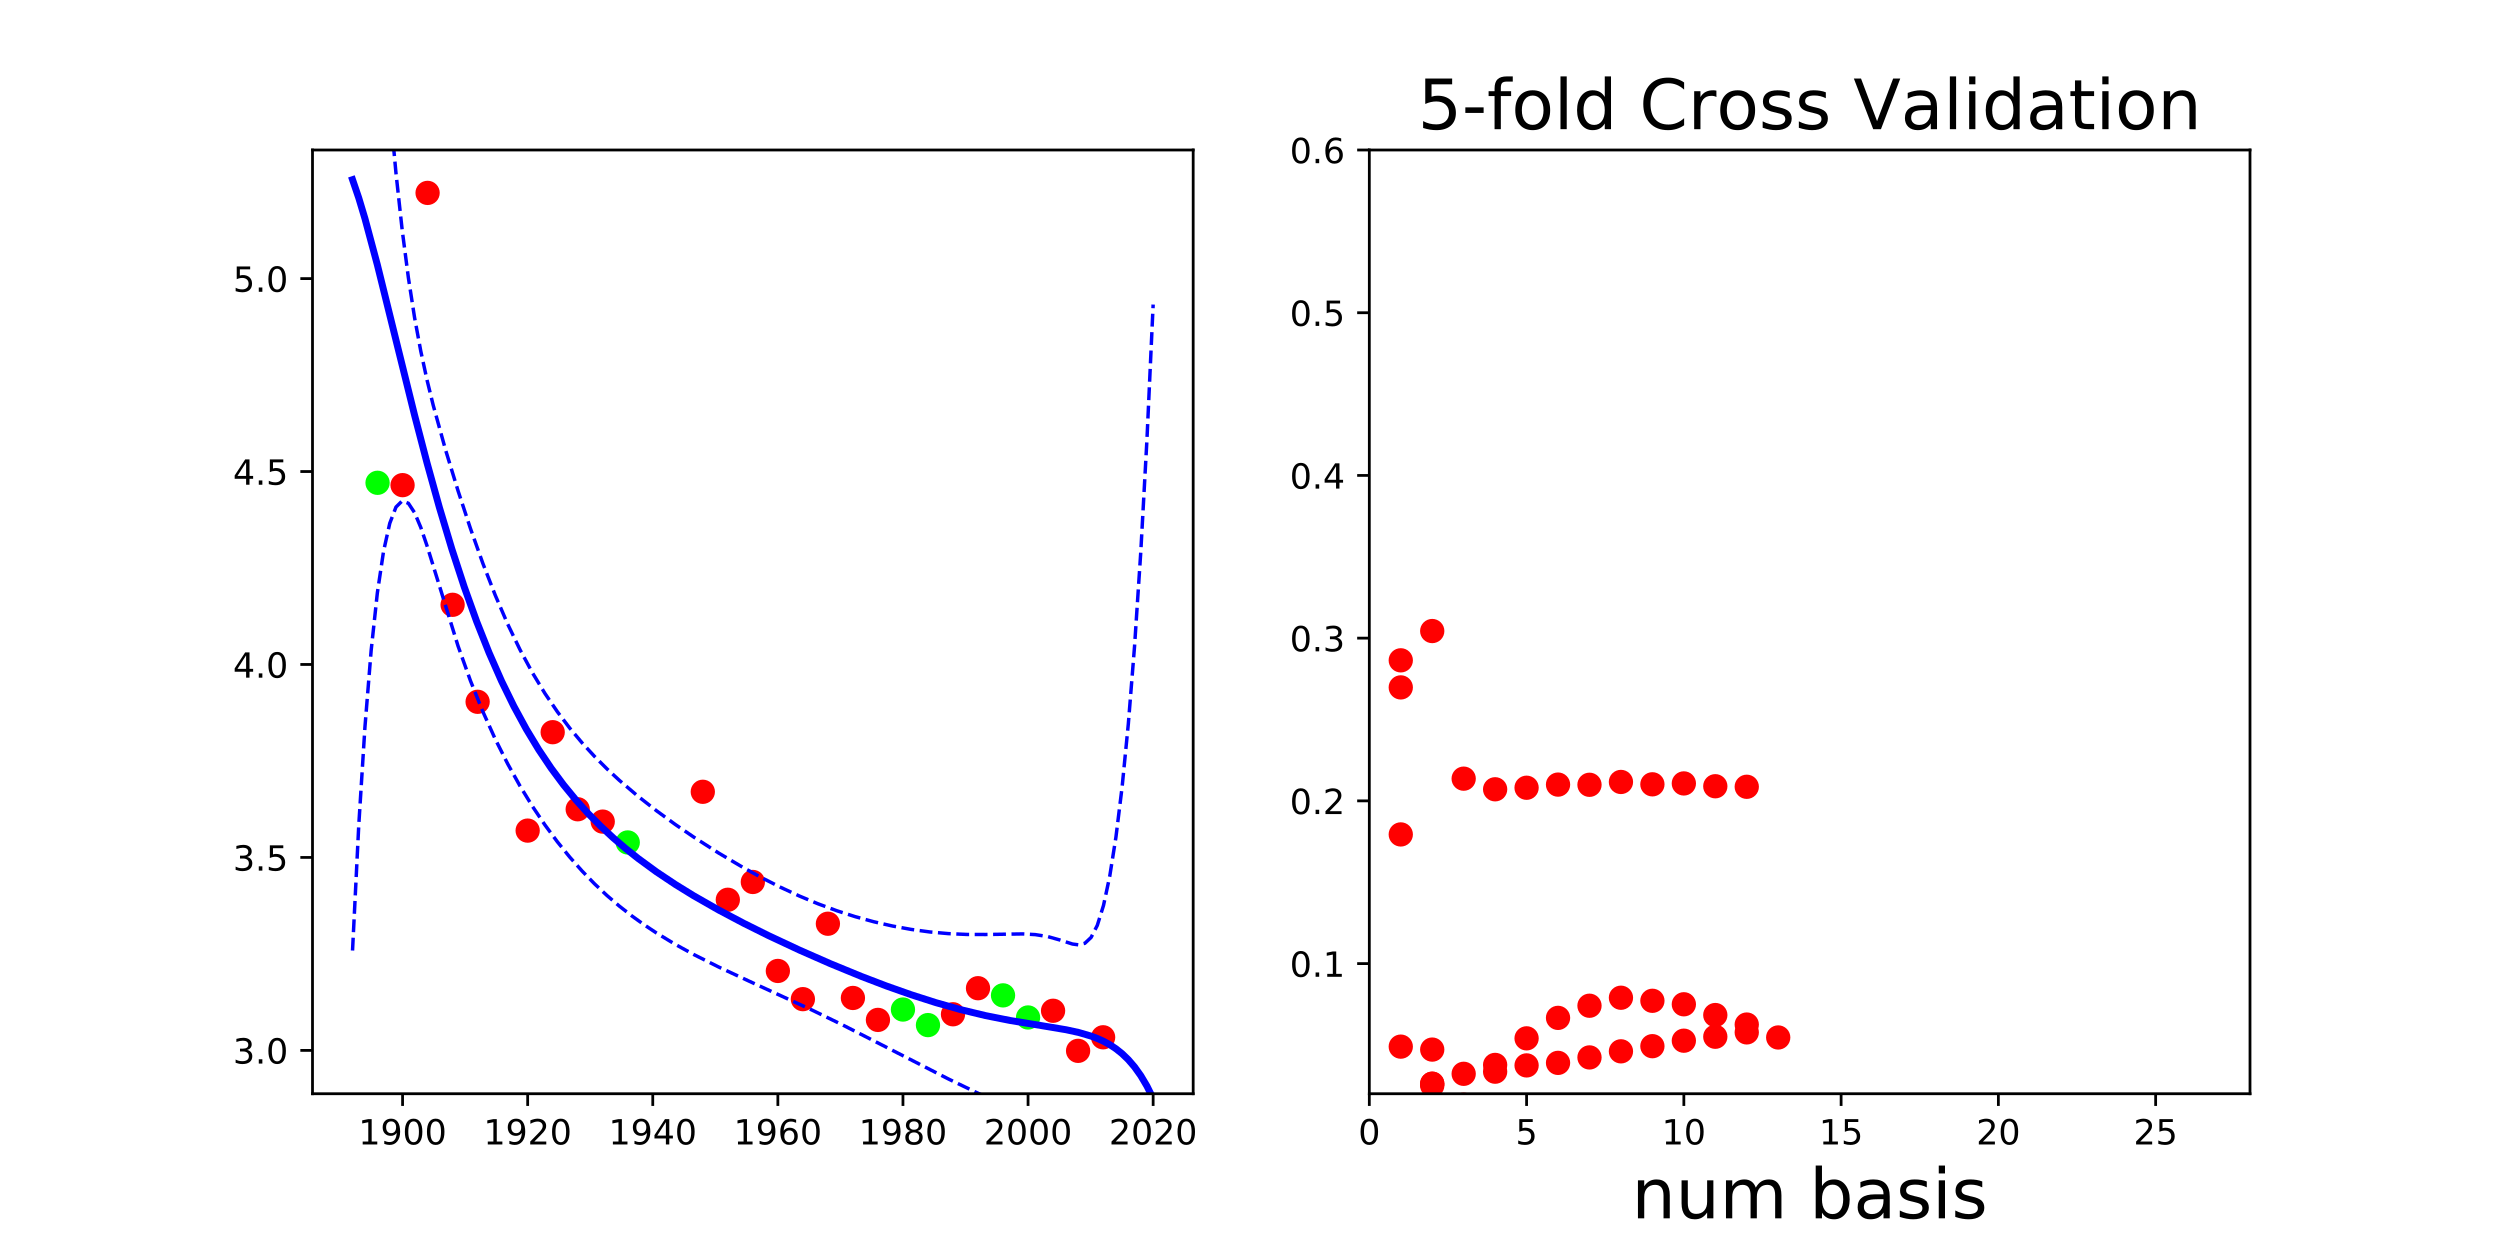 <?xml version="1.0" encoding="utf-8" standalone="no"?>
<!DOCTYPE svg PUBLIC "-//W3C//DTD SVG 1.1//EN"
  "http://www.w3.org/Graphics/SVG/1.1/DTD/svg11.dtd">
<!-- Created with matplotlib (http://matplotlib.org/) -->
<svg height="360pt" version="1.1" viewBox="0 0 720 360" width="720pt" xmlns="http://www.w3.org/2000/svg" xmlns:xlink="http://www.w3.org/1999/xlink">
 <defs>
  <style type="text/css">
*{stroke-linecap:butt;stroke-linejoin:round;}
  </style>
 </defs>
 <g id="figure_1">
  <g id="patch_1">
   <path d="M 0 360 
L 720 360 
L 720 0 
L 0 0 
z
" style="fill:none;"/>
  </g>
  <g id="axes_1">
   <g id="patch_2">
    <path d="M 90 315 
L 343.636 315 
L 343.636 43.2 
L 90 43.2 
z
" style="fill:none;"/>
   </g>
   <g id="matplotlib.axis_1">
    <g id="xtick_1">
     <g id="line2d_1">
      <defs>
       <path d="M 0 0 
L 0 3.5 
" id="m7da2706388" style="stroke:#000000;stroke-width:0.8;"/>
      </defs>
      <g>
       <use style="stroke:#000000;stroke-width:0.8;" x="115.94" xlink:href="#m7da2706388" y="315"/>
      </g>
     </g>
     <g id="text_1">
      <!-- 1900 -->
      <defs>
       <path d="M 12.406 8.297 
L 28.516 8.297 
L 28.516 63.922 
L 10.984 60.406 
L 10.984 69.391 
L 28.422 72.906 
L 38.281 72.906 
L 38.281 8.297 
L 54.391 8.297 
L 54.391 0 
L 12.406 0 
z
" id="DejaVuSans-31"/>
       <path d="M 10.984 1.516 
L 10.984 10.5 
Q 14.703 8.734 18.5 7.812 
Q 22.312 6.891 25.984 6.891 
Q 35.75 6.891 40.891 13.453 
Q 46.047 20.016 46.781 33.406 
Q 43.953 29.203 39.594 26.953 
Q 35.25 24.703 29.984 24.703 
Q 19.047 24.703 12.672 31.312 
Q 6.297 37.938 6.297 49.422 
Q 6.297 60.641 12.938 67.422 
Q 19.578 74.219 30.609 74.219 
Q 43.266 74.219 49.922 64.516 
Q 56.594 54.828 56.594 36.375 
Q 56.594 19.141 48.406 8.859 
Q 40.234 -1.422 26.422 -1.422 
Q 22.703 -1.422 18.891 -0.688 
Q 15.094 0.047 10.984 1.516 
z
M 30.609 32.422 
Q 37.25 32.422 41.125 36.953 
Q 45.016 41.5 45.016 49.422 
Q 45.016 57.281 41.125 61.844 
Q 37.25 66.406 30.609 66.406 
Q 23.969 66.406 20.094 61.844 
Q 16.219 57.281 16.219 49.422 
Q 16.219 41.5 20.094 36.953 
Q 23.969 32.422 30.609 32.422 
z
" id="DejaVuSans-39"/>
       <path d="M 31.781 66.406 
Q 24.172 66.406 20.328 58.906 
Q 16.5 51.422 16.5 36.375 
Q 16.5 21.391 20.328 13.891 
Q 24.172 6.391 31.781 6.391 
Q 39.453 6.391 43.281 13.891 
Q 47.125 21.391 47.125 36.375 
Q 47.125 51.422 43.281 58.906 
Q 39.453 66.406 31.781 66.406 
z
M 31.781 74.219 
Q 44.047 74.219 50.516 64.516 
Q 56.984 54.828 56.984 36.375 
Q 56.984 17.969 50.516 8.266 
Q 44.047 -1.422 31.781 -1.422 
Q 19.531 -1.422 13.062 8.266 
Q 6.594 17.969 6.594 36.375 
Q 6.594 54.828 13.062 64.516 
Q 19.531 74.219 31.781 74.219 
z
" id="DejaVuSans-30"/>
      </defs>
      <g transform="translate(103.215 329.598)scale(0.1 -0.1)">
       <use xlink:href="#DejaVuSans-31"/>
       <use x="63.623" xlink:href="#DejaVuSans-39"/>
       <use x="127.246" xlink:href="#DejaVuSans-30"/>
       <use x="190.869" xlink:href="#DejaVuSans-30"/>
      </g>
     </g>
    </g>
    <g id="xtick_2">
     <g id="line2d_2">
      <g>
       <use style="stroke:#000000;stroke-width:0.8;" x="151.968" xlink:href="#m7da2706388" y="315"/>
      </g>
     </g>
     <g id="text_2">
      <!-- 1920 -->
      <defs>
       <path d="M 19.188 8.297 
L 53.609 8.297 
L 53.609 0 
L 7.328 0 
L 7.328 8.297 
Q 12.938 14.109 22.625 23.891 
Q 32.328 33.688 34.812 36.531 
Q 39.547 41.844 41.422 45.531 
Q 43.312 49.219 43.312 52.781 
Q 43.312 58.594 39.234 62.25 
Q 35.156 65.922 28.609 65.922 
Q 23.969 65.922 18.812 64.312 
Q 13.672 62.703 7.812 59.422 
L 7.812 69.391 
Q 13.766 71.781 18.938 73 
Q 24.125 74.219 28.422 74.219 
Q 39.75 74.219 46.484 68.547 
Q 53.219 62.891 53.219 53.422 
Q 53.219 48.922 51.531 44.891 
Q 49.859 40.875 45.406 35.406 
Q 44.188 33.984 37.641 27.219 
Q 31.109 20.453 19.188 8.297 
z
" id="DejaVuSans-32"/>
      </defs>
      <g transform="translate(139.243 329.598)scale(0.1 -0.1)">
       <use xlink:href="#DejaVuSans-31"/>
       <use x="63.623" xlink:href="#DejaVuSans-39"/>
       <use x="127.246" xlink:href="#DejaVuSans-32"/>
       <use x="190.869" xlink:href="#DejaVuSans-30"/>
      </g>
     </g>
    </g>
    <g id="xtick_3">
     <g id="line2d_3">
      <g>
       <use style="stroke:#000000;stroke-width:0.8;" x="187.996" xlink:href="#m7da2706388" y="315"/>
      </g>
     </g>
     <g id="text_3">
      <!-- 1940 -->
      <defs>
       <path d="M 37.797 64.312 
L 12.891 25.391 
L 37.797 25.391 
z
M 35.203 72.906 
L 47.609 72.906 
L 47.609 25.391 
L 58.016 25.391 
L 58.016 17.188 
L 47.609 17.188 
L 47.609 0 
L 37.797 0 
L 37.797 17.188 
L 4.891 17.188 
L 4.891 26.703 
z
" id="DejaVuSans-34"/>
      </defs>
      <g transform="translate(175.271 329.598)scale(0.1 -0.1)">
       <use xlink:href="#DejaVuSans-31"/>
       <use x="63.623" xlink:href="#DejaVuSans-39"/>
       <use x="127.246" xlink:href="#DejaVuSans-34"/>
       <use x="190.869" xlink:href="#DejaVuSans-30"/>
      </g>
     </g>
    </g>
    <g id="xtick_4">
     <g id="line2d_4">
      <g>
       <use style="stroke:#000000;stroke-width:0.8;" x="224.024" xlink:href="#m7da2706388" y="315"/>
      </g>
     </g>
     <g id="text_4">
      <!-- 1960 -->
      <defs>
       <path d="M 33.016 40.375 
Q 26.375 40.375 22.484 35.828 
Q 18.609 31.297 18.609 23.391 
Q 18.609 15.531 22.484 10.953 
Q 26.375 6.391 33.016 6.391 
Q 39.656 6.391 43.531 10.953 
Q 47.406 15.531 47.406 23.391 
Q 47.406 31.297 43.531 35.828 
Q 39.656 40.375 33.016 40.375 
z
M 52.594 71.297 
L 52.594 62.312 
Q 48.875 64.062 45.094 64.984 
Q 41.312 65.922 37.594 65.922 
Q 27.828 65.922 22.672 59.328 
Q 17.531 52.734 16.797 39.406 
Q 19.672 43.656 24.016 45.922 
Q 28.375 48.188 33.594 48.188 
Q 44.578 48.188 50.953 41.516 
Q 57.328 34.859 57.328 23.391 
Q 57.328 12.156 50.688 5.359 
Q 44.047 -1.422 33.016 -1.422 
Q 20.359 -1.422 13.672 8.266 
Q 6.984 17.969 6.984 36.375 
Q 6.984 53.656 15.188 63.938 
Q 23.391 74.219 37.203 74.219 
Q 40.922 74.219 44.703 73.484 
Q 48.484 72.75 52.594 71.297 
z
" id="DejaVuSans-36"/>
      </defs>
      <g transform="translate(211.299 329.598)scale(0.1 -0.1)">
       <use xlink:href="#DejaVuSans-31"/>
       <use x="63.623" xlink:href="#DejaVuSans-39"/>
       <use x="127.246" xlink:href="#DejaVuSans-36"/>
       <use x="190.869" xlink:href="#DejaVuSans-30"/>
      </g>
     </g>
    </g>
    <g id="xtick_5">
     <g id="line2d_5">
      <g>
       <use style="stroke:#000000;stroke-width:0.8;" x="260.052" xlink:href="#m7da2706388" y="315"/>
      </g>
     </g>
     <g id="text_5">
      <!-- 1980 -->
      <defs>
       <path d="M 31.781 34.625 
Q 24.75 34.625 20.719 30.859 
Q 16.703 27.094 16.703 20.516 
Q 16.703 13.922 20.719 10.156 
Q 24.75 6.391 31.781 6.391 
Q 38.812 6.391 42.859 10.172 
Q 46.922 13.969 46.922 20.516 
Q 46.922 27.094 42.891 30.859 
Q 38.875 34.625 31.781 34.625 
z
M 21.922 38.812 
Q 15.578 40.375 12.031 44.719 
Q 8.5 49.078 8.5 55.328 
Q 8.5 64.062 14.719 69.141 
Q 20.953 74.219 31.781 74.219 
Q 42.672 74.219 48.875 69.141 
Q 55.078 64.062 55.078 55.328 
Q 55.078 49.078 51.531 44.719 
Q 48 40.375 41.703 38.812 
Q 48.828 37.156 52.797 32.312 
Q 56.781 27.484 56.781 20.516 
Q 56.781 9.906 50.312 4.234 
Q 43.844 -1.422 31.781 -1.422 
Q 19.734 -1.422 13.25 4.234 
Q 6.781 9.906 6.781 20.516 
Q 6.781 27.484 10.781 32.312 
Q 14.797 37.156 21.922 38.812 
z
M 18.312 54.391 
Q 18.312 48.734 21.844 45.562 
Q 25.391 42.391 31.781 42.391 
Q 38.141 42.391 41.719 45.562 
Q 45.312 48.734 45.312 54.391 
Q 45.312 60.062 41.719 63.234 
Q 38.141 66.406 31.781 66.406 
Q 25.391 66.406 21.844 63.234 
Q 18.312 60.062 18.312 54.391 
z
" id="DejaVuSans-38"/>
      </defs>
      <g transform="translate(247.327 329.598)scale(0.1 -0.1)">
       <use xlink:href="#DejaVuSans-31"/>
       <use x="63.623" xlink:href="#DejaVuSans-39"/>
       <use x="127.246" xlink:href="#DejaVuSans-38"/>
       <use x="190.869" xlink:href="#DejaVuSans-30"/>
      </g>
     </g>
    </g>
    <g id="xtick_6">
     <g id="line2d_6">
      <g>
       <use style="stroke:#000000;stroke-width:0.8;" x="296.08" xlink:href="#m7da2706388" y="315"/>
      </g>
     </g>
     <g id="text_6">
      <!-- 2000 -->
      <g transform="translate(283.355 329.598)scale(0.1 -0.1)">
       <use xlink:href="#DejaVuSans-32"/>
       <use x="63.623" xlink:href="#DejaVuSans-30"/>
       <use x="127.246" xlink:href="#DejaVuSans-30"/>
       <use x="190.869" xlink:href="#DejaVuSans-30"/>
      </g>
     </g>
    </g>
    <g id="xtick_7">
     <g id="line2d_7">
      <g>
       <use style="stroke:#000000;stroke-width:0.8;" x="332.107" xlink:href="#m7da2706388" y="315"/>
      </g>
     </g>
     <g id="text_7">
      <!-- 2020 -->
      <g transform="translate(319.382 329.598)scale(0.1 -0.1)">
       <use xlink:href="#DejaVuSans-32"/>
       <use x="63.623" xlink:href="#DejaVuSans-30"/>
       <use x="127.246" xlink:href="#DejaVuSans-32"/>
       <use x="190.869" xlink:href="#DejaVuSans-30"/>
      </g>
     </g>
    </g>
   </g>
   <g id="matplotlib.axis_2">
    <g id="ytick_1">
     <g id="line2d_8">
      <defs>
       <path d="M 0 0 
L -3.5 0 
" id="md79d14504e" style="stroke:#000000;stroke-width:0.8;"/>
      </defs>
      <g>
       <use style="stroke:#000000;stroke-width:0.8;" x="90" xlink:href="#md79d14504e" y="302.509"/>
      </g>
     </g>
     <g id="text_8">
      <!-- 3.0 -->
      <defs>
       <path d="M 40.578 39.312 
Q 47.656 37.797 51.625 33 
Q 55.609 28.219 55.609 21.188 
Q 55.609 10.406 48.188 4.484 
Q 40.766 -1.422 27.094 -1.422 
Q 22.516 -1.422 17.656 -0.516 
Q 12.797 0.391 7.625 2.203 
L 7.625 11.719 
Q 11.719 9.328 16.594 8.109 
Q 21.484 6.891 26.812 6.891 
Q 36.078 6.891 40.938 10.547 
Q 45.797 14.203 45.797 21.188 
Q 45.797 27.641 41.281 31.266 
Q 36.766 34.906 28.719 34.906 
L 20.219 34.906 
L 20.219 43.016 
L 29.109 43.016 
Q 36.375 43.016 40.234 45.922 
Q 44.094 48.828 44.094 54.297 
Q 44.094 59.906 40.109 62.906 
Q 36.141 65.922 28.719 65.922 
Q 24.656 65.922 20.016 65.031 
Q 15.375 64.156 9.812 62.312 
L 9.812 71.094 
Q 15.438 72.656 20.344 73.438 
Q 25.25 74.219 29.594 74.219 
Q 40.828 74.219 47.359 69.109 
Q 53.906 64.016 53.906 55.328 
Q 53.906 49.266 50.438 45.094 
Q 46.969 40.922 40.578 39.312 
z
" id="DejaVuSans-33"/>
       <path d="M 10.688 12.406 
L 21 12.406 
L 21 0 
L 10.688 0 
z
" id="DejaVuSans-2e"/>
      </defs>
      <g transform="translate(67.097 306.309)scale(0.1 -0.1)">
       <use xlink:href="#DejaVuSans-33"/>
       <use x="63.623" xlink:href="#DejaVuSans-2e"/>
       <use x="95.41" xlink:href="#DejaVuSans-30"/>
      </g>
     </g>
    </g>
    <g id="ytick_2">
     <g id="line2d_9">
      <g>
       <use style="stroke:#000000;stroke-width:0.8;" x="90" xlink:href="#md79d14504e" y="246.941"/>
      </g>
     </g>
     <g id="text_9">
      <!-- 3.5 -->
      <defs>
       <path d="M 10.797 72.906 
L 49.516 72.906 
L 49.516 64.594 
L 19.828 64.594 
L 19.828 46.734 
Q 21.969 47.469 24.109 47.828 
Q 26.266 48.188 28.422 48.188 
Q 40.625 48.188 47.75 41.5 
Q 54.891 34.812 54.891 23.391 
Q 54.891 11.625 47.562 5.094 
Q 40.234 -1.422 26.906 -1.422 
Q 22.312 -1.422 17.547 -0.641 
Q 12.797 0.141 7.719 1.703 
L 7.719 11.625 
Q 12.109 9.234 16.797 8.062 
Q 21.484 6.891 26.703 6.891 
Q 35.156 6.891 40.078 11.328 
Q 45.016 15.766 45.016 23.391 
Q 45.016 31 40.078 35.438 
Q 35.156 39.891 26.703 39.891 
Q 22.75 39.891 18.812 39.016 
Q 14.891 38.141 10.797 36.281 
z
" id="DejaVuSans-35"/>
      </defs>
      <g transform="translate(67.097 250.74)scale(0.1 -0.1)">
       <use xlink:href="#DejaVuSans-33"/>
       <use x="63.623" xlink:href="#DejaVuSans-2e"/>
       <use x="95.41" xlink:href="#DejaVuSans-35"/>
      </g>
     </g>
    </g>
    <g id="ytick_3">
     <g id="line2d_10">
      <g>
       <use style="stroke:#000000;stroke-width:0.8;" x="90" xlink:href="#md79d14504e" y="191.373"/>
      </g>
     </g>
     <g id="text_10">
      <!-- 4.0 -->
      <g transform="translate(67.097 195.172)scale(0.1 -0.1)">
       <use xlink:href="#DejaVuSans-34"/>
       <use x="63.623" xlink:href="#DejaVuSans-2e"/>
       <use x="95.41" xlink:href="#DejaVuSans-30"/>
      </g>
     </g>
    </g>
    <g id="ytick_4">
     <g id="line2d_11">
      <g>
       <use style="stroke:#000000;stroke-width:0.8;" x="90" xlink:href="#md79d14504e" y="135.804"/>
      </g>
     </g>
     <g id="text_11">
      <!-- 4.5 -->
      <g transform="translate(67.097 139.604)scale(0.1 -0.1)">
       <use xlink:href="#DejaVuSans-34"/>
       <use x="63.623" xlink:href="#DejaVuSans-2e"/>
       <use x="95.41" xlink:href="#DejaVuSans-35"/>
      </g>
     </g>
    </g>
    <g id="ytick_5">
     <g id="line2d_12">
      <g>
       <use style="stroke:#000000;stroke-width:0.8;" x="90" xlink:href="#md79d14504e" y="80.236"/>
      </g>
     </g>
     <g id="text_12">
      <!-- 5.0 -->
      <g transform="translate(67.097 84.035)scale(0.1 -0.1)">
       <use xlink:href="#DejaVuSans-35"/>
       <use x="63.623" xlink:href="#DejaVuSans-2e"/>
       <use x="95.41" xlink:href="#DejaVuSans-30"/>
      </g>
     </g>
    </g>
   </g>
   <g id="line2d_13">
    <defs>
     <path d="M 0 3 
C 0.796 3 1.559 2.684 2.121 2.121 
C 2.684 1.559 3 0.796 3 0 
C 3 -0.796 2.684 -1.559 2.121 -2.121 
C 1.559 -2.684 0.796 -3 0 -3 
C -0.796 -3 -1.559 -2.684 -2.121 -2.121 
C -2.684 -1.559 -3 -0.796 -3 0 
C -3 0.796 -2.684 1.559 -2.121 2.121 
C -1.559 2.684 -0.796 3 0 3 
z
" id="m421742bea7" style="stroke:#ff0000;"/>
    </defs>
    <g clip-path="url(#ped882e1934)">
     <use style="fill:#ff0000;stroke:#ff0000;" x="216.818" xlink:href="#m421742bea7" y="254.006"/>
     <use style="fill:#ff0000;stroke:#ff0000;" x="173.585" xlink:href="#m421742bea7" y="236.623"/>
     <use style="fill:#ff0000;stroke:#ff0000;" x="159.174" xlink:href="#m421742bea7" y="210.872"/>
     <use style="fill:#ff0000;stroke:#ff0000;" x="209.613" xlink:href="#m421742bea7" y="259.134"/>
     <use style="fill:#ff0000;stroke:#ff0000;" x="281.668" xlink:href="#m421742bea7" y="284.603"/>
     <use style="fill:#ff0000;stroke:#ff0000;" x="303.285" xlink:href="#m421742bea7" y="291.1"/>
     <use style="fill:#ff0000;stroke:#ff0000;" x="274.463" xlink:href="#m421742bea7" y="292.11"/>
     <use style="fill:#ff0000;stroke:#ff0000;" x="151.968" xlink:href="#m421742bea7" y="239.216"/>
     <use style="fill:#ff0000;stroke:#ff0000;" x="317.696" xlink:href="#m421742bea7" y="298.739"/>
     <use style="fill:#ff0000;stroke:#ff0000;" x="123.146" xlink:href="#m421742bea7" y="55.555"/>
     <use style="fill:#ff0000;stroke:#ff0000;" x="252.846" xlink:href="#m421742bea7" y="293.734"/>
     <use style="fill:#ff0000;stroke:#ff0000;" x="245.64" xlink:href="#m421742bea7" y="287.413"/>
     <use style="fill:#ff0000;stroke:#ff0000;" x="130.351" xlink:href="#m421742bea7" y="174.182"/>
     <use style="fill:#ff0000;stroke:#ff0000;" x="166.379" xlink:href="#m421742bea7" y="233.067"/>
     <use style="fill:#ff0000;stroke:#ff0000;" x="310.491" xlink:href="#m421742bea7" y="302.645"/>
     <use style="fill:#ff0000;stroke:#ff0000;" x="238.435" xlink:href="#m421742bea7" y="266.035"/>
     <use style="fill:#ff0000;stroke:#ff0000;" x="115.94" xlink:href="#m421742bea7" y="139.724"/>
     <use style="fill:#ff0000;stroke:#ff0000;" x="224.024" xlink:href="#m421742bea7" y="279.634"/>
     <use style="fill:#ff0000;stroke:#ff0000;" x="137.557" xlink:href="#m421742bea7" y="202.118"/>
     <use style="fill:#ff0000;stroke:#ff0000;" x="202.407" xlink:href="#m421742bea7" y="228.036"/>
     <use style="fill:#ff0000;stroke:#ff0000;" x="231.229" xlink:href="#m421742bea7" y="287.755"/>
    </g>
   </g>
   <g id="line2d_14">
    <defs>
     <path d="M 0 3 
C 0.796 3 1.559 2.684 2.121 2.121 
C 2.684 1.559 3 0.796 3 0 
C 3 -0.796 2.684 -1.559 2.121 -2.121 
C 1.559 -2.684 0.796 -3 0 -3 
C -0.796 -3 -1.559 -2.684 -2.121 -2.121 
C -2.684 -1.559 -3 -0.796 -3 0 
C -3 0.796 -2.684 1.559 -2.121 2.121 
C -1.559 2.684 -0.796 3 0 3 
z
" id="m39fe1da07e" style="stroke:#00ff00;"/>
    </defs>
    <g clip-path="url(#ped882e1934)">
     <use style="fill:#00ff00;stroke:#00ff00;" x="288.874" xlink:href="#m39fe1da07e" y="286.667"/>
     <use style="fill:#00ff00;stroke:#00ff00;" x="296.08" xlink:href="#m39fe1da07e" y="293.032"/>
     <use style="fill:#00ff00;stroke:#00ff00;" x="267.257" xlink:href="#m39fe1da07e" y="295.227"/>
     <use style="fill:#00ff00;stroke:#00ff00;" x="108.735" xlink:href="#m39fe1da07e" y="139.046"/>
     <use style="fill:#00ff00;stroke:#00ff00;" x="180.79" xlink:href="#m39fe1da07e" y="242.628"/>
     <use style="fill:#00ff00;stroke:#00ff00;" x="260.052" xlink:href="#m39fe1da07e" y="290.749"/>
    </g>
   </g>
   <g id="line2d_15">
    <path clip-path="url(#ped882e1934)" d="M 101.529 51.743 
L 103.316 56.995 
L 105.104 62.945 
L 108.679 76.272 
L 114.041 97.946 
L 119.403 119.587 
L 122.978 133.301 
L 126.553 146.178 
L 130.128 158.104 
L 133.703 169.039 
L 137.278 178.989 
L 140.852 187.995 
L 144.427 196.117 
L 148.002 203.426 
L 151.577 209.998 
L 155.152 215.91 
L 158.727 221.235 
L 162.302 226.044 
L 165.876 230.4 
L 169.451 234.361 
L 173.026 237.979 
L 176.601 241.3 
L 180.176 244.366 
L 183.751 247.21 
L 189.113 251.13 
L 194.475 254.708 
L 199.838 258.014 
L 206.987 262.092 
L 214.137 265.877 
L 221.287 269.434 
L 230.224 273.619 
L 239.161 277.547 
L 248.098 281.218 
L 255.248 283.951 
L 262.398 286.477 
L 269.547 288.764 
L 276.697 290.78 
L 283.847 292.497 
L 290.997 293.916 
L 299.934 295.377 
L 307.083 296.575 
L 310.658 297.353 
L 314.233 298.399 
L 316.021 299.073 
L 317.808 299.881 
L 319.595 300.857 
L 321.383 302.036 
L 323.17 303.463 
L 324.958 305.188 
L 326.745 307.27 
L 328.533 309.778 
L 330.32 312.789 
L 332.107 316.397 
L 332.107 316.397 
" style="fill:none;stroke:#0000ff;stroke-linecap:square;stroke-width:2;"/>
   </g>
   <g id="line2d_16">
    <path clip-path="url(#ped882e1934)" d="M 109.852 -1 
L 110.466 8.005 
L 112.254 30.557 
L 114.041 49.856 
L 115.828 66.237 
L 117.616 80.008 
L 119.403 91.513 
L 121.191 101.164 
L 122.978 109.422 
L 124.766 116.718 
L 128.34 129.641 
L 131.915 141.346 
L 135.49 152.214 
L 139.065 162.264 
L 142.64 171.448 
L 146.215 179.744 
L 149.79 187.175 
L 153.364 193.801 
L 156.939 199.703 
L 160.514 204.972 
L 164.089 209.701 
L 167.664 213.973 
L 171.239 217.865 
L 174.814 221.44 
L 178.388 224.753 
L 183.751 229.327 
L 189.113 233.528 
L 194.475 237.438 
L 199.838 241.109 
L 206.987 245.684 
L 214.137 249.911 
L 219.499 252.848 
L 224.862 255.567 
L 230.224 258.053 
L 235.586 260.293 
L 240.948 262.276 
L 246.311 264.002 
L 251.673 265.473 
L 257.035 266.694 
L 262.398 267.669 
L 267.76 268.4 
L 273.122 268.883 
L 278.485 269.121 
L 283.847 269.137 
L 294.571 268.968 
L 298.146 269.167 
L 301.721 269.726 
L 305.296 270.732 
L 308.871 271.881 
L 310.658 272.117 
L 312.446 271.66 
L 314.233 269.981 
L 316.021 266.509 
L 317.808 260.768 
L 319.595 252.408 
L 321.383 241.134 
L 323.17 226.627 
L 324.958 208.481 
L 326.745 186.193 
L 328.533 159.147 
L 330.32 126.607 
L 332.107 87.711 
L 332.107 87.711 
" style="fill:none;stroke:#0000ff;stroke-dasharray:3.7,1.6;stroke-dashoffset:0;"/>
   </g>
   <g id="line2d_17">
    <path clip-path="url(#ped882e1934)" d="M 101.529 273.758 
L 103.316 237.816 
L 105.104 209.383 
L 106.891 187.342 
L 108.679 170.736 
L 110.466 158.751 
L 112.254 150.707 
L 114.041 146.036 
L 115.828 144.259 
L 117.616 144.947 
L 119.403 147.661 
L 121.191 151.913 
L 122.978 157.181 
L 131.915 186.047 
L 135.49 196.057 
L 139.065 204.95 
L 142.64 212.877 
L 146.215 219.992 
L 149.79 226.423 
L 153.364 232.262 
L 156.939 237.58 
L 160.514 242.428 
L 164.089 246.849 
L 167.664 250.88 
L 171.239 254.555 
L 174.814 257.909 
L 178.388 260.973 
L 181.963 263.778 
L 185.538 266.355 
L 189.113 268.731 
L 194.475 271.978 
L 199.838 274.92 
L 206.987 278.501 
L 215.924 282.659 
L 233.799 290.867 
L 242.736 295.214 
L 255.248 301.588 
L 273.122 310.733 
L 282.059 315.04 
L 287.422 317.422 
L 290.997 318.855 
L 294.571 320.089 
L 298.146 321.031 
L 301.721 321.587 
L 305.296 321.762 
L 307.083 321.809 
L 308.871 321.997 
L 310.658 322.589 
L 312.446 324.007 
L 314.233 326.817 
L 316.021 331.636 
L 317.808 338.994 
L 319.595 349.306 
L 321.129 361 
L 321.129 361 
" style="fill:none;stroke:#0000ff;stroke-dasharray:3.7,1.6;stroke-dashoffset:0;"/>
   </g>
   <g id="patch_3">
    <path d="M 90 315 
L 90 43.2 
" style="fill:none;stroke:#000000;stroke-linecap:square;stroke-linejoin:miter;stroke-width:0.8;"/>
   </g>
   <g id="patch_4">
    <path d="M 343.636 315 
L 343.636 43.2 
" style="fill:none;stroke:#000000;stroke-linecap:square;stroke-linejoin:miter;stroke-width:0.8;"/>
   </g>
   <g id="patch_5">
    <path d="M 90 315 
L 343.636 315 
" style="fill:none;stroke:#000000;stroke-linecap:square;stroke-linejoin:miter;stroke-width:0.8;"/>
   </g>
   <g id="patch_6">
    <path d="M 90 43.2 
L 343.636 43.2 
" style="fill:none;stroke:#000000;stroke-linecap:square;stroke-linejoin:miter;stroke-width:0.8;"/>
   </g>
  </g>
  <g id="axes_2">
   <g id="patch_7">
    <path d="M 394.364 315 
L 648 315 
L 648 43.2 
L 394.364 43.2 
z
" style="fill:none;"/>
   </g>
   <g id="matplotlib.axis_3">
    <g id="xtick_8">
     <g id="line2d_18">
      <g>
       <use style="stroke:#000000;stroke-width:0.8;" x="394.364" xlink:href="#m7da2706388" y="315"/>
      </g>
     </g>
     <g id="text_13">
      <!-- 0 -->
      <g transform="translate(391.182 329.598)scale(0.1 -0.1)">
       <use xlink:href="#DejaVuSans-30"/>
      </g>
     </g>
    </g>
    <g id="xtick_9">
     <g id="line2d_19">
      <g>
       <use style="stroke:#000000;stroke-width:0.8;" x="439.656" xlink:href="#m7da2706388" y="315"/>
      </g>
     </g>
     <g id="text_14">
      <!-- 5 -->
      <g transform="translate(436.475 329.598)scale(0.1 -0.1)">
       <use xlink:href="#DejaVuSans-35"/>
      </g>
     </g>
    </g>
    <g id="xtick_10">
     <g id="line2d_20">
      <g>
       <use style="stroke:#000000;stroke-width:0.8;" x="484.948" xlink:href="#m7da2706388" y="315"/>
      </g>
     </g>
     <g id="text_15">
      <!-- 10 -->
      <g transform="translate(478.586 329.598)scale(0.1 -0.1)">
       <use xlink:href="#DejaVuSans-31"/>
       <use x="63.623" xlink:href="#DejaVuSans-30"/>
      </g>
     </g>
    </g>
    <g id="xtick_11">
     <g id="line2d_21">
      <g>
       <use style="stroke:#000000;stroke-width:0.8;" x="530.24" xlink:href="#m7da2706388" y="315"/>
      </g>
     </g>
     <g id="text_16">
      <!-- 15 -->
      <g transform="translate(523.878 329.598)scale(0.1 -0.1)">
       <use xlink:href="#DejaVuSans-31"/>
       <use x="63.623" xlink:href="#DejaVuSans-35"/>
      </g>
     </g>
    </g>
    <g id="xtick_12">
     <g id="line2d_22">
      <g>
       <use style="stroke:#000000;stroke-width:0.8;" x="575.532" xlink:href="#m7da2706388" y="315"/>
      </g>
     </g>
     <g id="text_17">
      <!-- 20 -->
      <g transform="translate(569.17 329.598)scale(0.1 -0.1)">
       <use xlink:href="#DejaVuSans-32"/>
       <use x="63.623" xlink:href="#DejaVuSans-30"/>
      </g>
     </g>
    </g>
    <g id="xtick_13">
     <g id="line2d_23">
      <g>
       <use style="stroke:#000000;stroke-width:0.8;" x="620.825" xlink:href="#m7da2706388" y="315"/>
      </g>
     </g>
     <g id="text_18">
      <!-- 25 -->
      <g transform="translate(614.462 329.598)scale(0.1 -0.1)">
       <use xlink:href="#DejaVuSans-32"/>
       <use x="63.623" xlink:href="#DejaVuSans-35"/>
      </g>
     </g>
    </g>
    <g id="text_19">
     <!-- num basis -->
     <defs>
      <path d="M 54.891 33.016 
L 54.891 0 
L 45.906 0 
L 45.906 32.719 
Q 45.906 40.484 42.875 44.328 
Q 39.844 48.188 33.797 48.188 
Q 26.516 48.188 22.312 43.547 
Q 18.109 38.922 18.109 30.906 
L 18.109 0 
L 9.078 0 
L 9.078 54.688 
L 18.109 54.688 
L 18.109 46.188 
Q 21.344 51.125 25.703 53.562 
Q 30.078 56 35.797 56 
Q 45.219 56 50.047 50.172 
Q 54.891 44.344 54.891 33.016 
z
" id="DejaVuSans-6e"/>
      <path d="M 8.5 21.578 
L 8.5 54.688 
L 17.484 54.688 
L 17.484 21.922 
Q 17.484 14.156 20.5 10.266 
Q 23.531 6.391 29.594 6.391 
Q 36.859 6.391 41.078 11.031 
Q 45.312 15.672 45.312 23.688 
L 45.312 54.688 
L 54.297 54.688 
L 54.297 0 
L 45.312 0 
L 45.312 8.406 
Q 42.047 3.422 37.719 1 
Q 33.406 -1.422 27.688 -1.422 
Q 18.266 -1.422 13.375 4.438 
Q 8.5 10.297 8.5 21.578 
z
M 31.109 56 
z
" id="DejaVuSans-75"/>
      <path d="M 52 44.188 
Q 55.375 50.25 60.062 53.125 
Q 64.75 56 71.094 56 
Q 79.641 56 84.281 50.016 
Q 88.922 44.047 88.922 33.016 
L 88.922 0 
L 79.891 0 
L 79.891 32.719 
Q 79.891 40.578 77.094 44.375 
Q 74.312 48.188 68.609 48.188 
Q 61.625 48.188 57.562 43.547 
Q 53.516 38.922 53.516 30.906 
L 53.516 0 
L 44.484 0 
L 44.484 32.719 
Q 44.484 40.625 41.703 44.406 
Q 38.922 48.188 33.109 48.188 
Q 26.219 48.188 22.156 43.531 
Q 18.109 38.875 18.109 30.906 
L 18.109 0 
L 9.078 0 
L 9.078 54.688 
L 18.109 54.688 
L 18.109 46.188 
Q 21.188 51.219 25.484 53.609 
Q 29.781 56 35.688 56 
Q 41.656 56 45.828 52.969 
Q 50 49.953 52 44.188 
z
" id="DejaVuSans-6d"/>
      <path id="DejaVuSans-20"/>
      <path d="M 48.688 27.297 
Q 48.688 37.203 44.609 42.844 
Q 40.531 48.484 33.406 48.484 
Q 26.266 48.484 22.188 42.844 
Q 18.109 37.203 18.109 27.297 
Q 18.109 17.391 22.188 11.75 
Q 26.266 6.109 33.406 6.109 
Q 40.531 6.109 44.609 11.75 
Q 48.688 17.391 48.688 27.297 
z
M 18.109 46.391 
Q 20.953 51.266 25.266 53.625 
Q 29.594 56 35.594 56 
Q 45.562 56 51.781 48.094 
Q 58.016 40.188 58.016 27.297 
Q 58.016 14.406 51.781 6.484 
Q 45.562 -1.422 35.594 -1.422 
Q 29.594 -1.422 25.266 0.953 
Q 20.953 3.328 18.109 8.203 
L 18.109 0 
L 9.078 0 
L 9.078 75.984 
L 18.109 75.984 
z
" id="DejaVuSans-62"/>
      <path d="M 34.281 27.484 
Q 23.391 27.484 19.188 25 
Q 14.984 22.516 14.984 16.5 
Q 14.984 11.719 18.141 8.906 
Q 21.297 6.109 26.703 6.109 
Q 34.188 6.109 38.703 11.406 
Q 43.219 16.703 43.219 25.484 
L 43.219 27.484 
z
M 52.203 31.203 
L 52.203 0 
L 43.219 0 
L 43.219 8.297 
Q 40.141 3.328 35.547 0.953 
Q 30.953 -1.422 24.312 -1.422 
Q 15.922 -1.422 10.953 3.297 
Q 6 8.016 6 15.922 
Q 6 25.141 12.172 29.828 
Q 18.359 34.516 30.609 34.516 
L 43.219 34.516 
L 43.219 35.406 
Q 43.219 41.609 39.141 45 
Q 35.062 48.391 27.688 48.391 
Q 23 48.391 18.547 47.266 
Q 14.109 46.141 10.016 43.891 
L 10.016 52.203 
Q 14.938 54.109 19.578 55.047 
Q 24.219 56 28.609 56 
Q 40.484 56 46.344 49.844 
Q 52.203 43.703 52.203 31.203 
z
" id="DejaVuSans-61"/>
      <path d="M 44.281 53.078 
L 44.281 44.578 
Q 40.484 46.531 36.375 47.5 
Q 32.281 48.484 27.875 48.484 
Q 21.188 48.484 17.844 46.438 
Q 14.5 44.391 14.5 40.281 
Q 14.5 37.156 16.891 35.375 
Q 19.281 33.594 26.516 31.984 
L 29.594 31.297 
Q 39.156 29.25 43.188 25.516 
Q 47.219 21.781 47.219 15.094 
Q 47.219 7.469 41.188 3.016 
Q 35.156 -1.422 24.609 -1.422 
Q 20.219 -1.422 15.453 -0.562 
Q 10.688 0.297 5.422 2 
L 5.422 11.281 
Q 10.406 8.688 15.234 7.391 
Q 20.062 6.109 24.812 6.109 
Q 31.156 6.109 34.562 8.281 
Q 37.984 10.453 37.984 14.406 
Q 37.984 18.062 35.516 20.016 
Q 33.062 21.969 24.703 23.781 
L 21.578 24.516 
Q 13.234 26.266 9.516 29.906 
Q 5.812 33.547 5.812 39.891 
Q 5.812 47.609 11.281 51.797 
Q 16.75 56 26.812 56 
Q 31.781 56 36.172 55.266 
Q 40.578 54.547 44.281 53.078 
z
" id="DejaVuSans-73"/>
      <path d="M 9.422 54.688 
L 18.406 54.688 
L 18.406 0 
L 9.422 0 
z
M 9.422 75.984 
L 18.406 75.984 
L 18.406 64.594 
L 9.422 64.594 
z
" id="DejaVuSans-69"/>
     </defs>
     <g transform="translate(469.915 350.875)scale(0.2 -0.2)">
      <use xlink:href="#DejaVuSans-6e"/>
      <use x="63.379" xlink:href="#DejaVuSans-75"/>
      <use x="126.758" xlink:href="#DejaVuSans-6d"/>
      <use x="224.17" xlink:href="#DejaVuSans-20"/>
      <use x="255.957" xlink:href="#DejaVuSans-62"/>
      <use x="319.434" xlink:href="#DejaVuSans-61"/>
      <use x="380.713" xlink:href="#DejaVuSans-73"/>
      <use x="432.812" xlink:href="#DejaVuSans-69"/>
      <use x="460.596" xlink:href="#DejaVuSans-73"/>
     </g>
    </g>
   </g>
   <g id="matplotlib.axis_4">
    <g id="ytick_6">
     <g id="line2d_24">
      <g>
       <use style="stroke:#000000;stroke-width:0.8;" x="394.364" xlink:href="#md79d14504e" y="277.51"/>
      </g>
     </g>
     <g id="text_20">
      <!-- 0.1 -->
      <g transform="translate(371.461 281.31)scale(0.1 -0.1)">
       <use xlink:href="#DejaVuSans-30"/>
       <use x="63.623" xlink:href="#DejaVuSans-2e"/>
       <use x="95.41" xlink:href="#DejaVuSans-31"/>
      </g>
     </g>
    </g>
    <g id="ytick_7">
     <g id="line2d_25">
      <g>
       <use style="stroke:#000000;stroke-width:0.8;" x="394.364" xlink:href="#md79d14504e" y="230.648"/>
      </g>
     </g>
     <g id="text_21">
      <!-- 0.2 -->
      <g transform="translate(371.461 234.447)scale(0.1 -0.1)">
       <use xlink:href="#DejaVuSans-30"/>
       <use x="63.623" xlink:href="#DejaVuSans-2e"/>
       <use x="95.41" xlink:href="#DejaVuSans-32"/>
      </g>
     </g>
    </g>
    <g id="ytick_8">
     <g id="line2d_26">
      <g>
       <use style="stroke:#000000;stroke-width:0.8;" x="394.364" xlink:href="#md79d14504e" y="183.786"/>
      </g>
     </g>
     <g id="text_22">
      <!-- 0.3 -->
      <g transform="translate(371.461 187.585)scale(0.1 -0.1)">
       <use xlink:href="#DejaVuSans-30"/>
       <use x="63.623" xlink:href="#DejaVuSans-2e"/>
       <use x="95.41" xlink:href="#DejaVuSans-33"/>
      </g>
     </g>
    </g>
    <g id="ytick_9">
     <g id="line2d_27">
      <g>
       <use style="stroke:#000000;stroke-width:0.8;" x="394.364" xlink:href="#md79d14504e" y="136.924"/>
      </g>
     </g>
     <g id="text_23">
      <!-- 0.4 -->
      <g transform="translate(371.461 140.723)scale(0.1 -0.1)">
       <use xlink:href="#DejaVuSans-30"/>
       <use x="63.623" xlink:href="#DejaVuSans-2e"/>
       <use x="95.41" xlink:href="#DejaVuSans-34"/>
      </g>
     </g>
    </g>
    <g id="ytick_10">
     <g id="line2d_28">
      <g>
       <use style="stroke:#000000;stroke-width:0.8;" x="394.364" xlink:href="#md79d14504e" y="90.062"/>
      </g>
     </g>
     <g id="text_24">
      <!-- 0.5 -->
      <g transform="translate(371.461 93.861)scale(0.1 -0.1)">
       <use xlink:href="#DejaVuSans-30"/>
       <use x="63.623" xlink:href="#DejaVuSans-2e"/>
       <use x="95.41" xlink:href="#DejaVuSans-35"/>
      </g>
     </g>
    </g>
    <g id="ytick_11">
     <g id="line2d_29">
      <g>
       <use style="stroke:#000000;stroke-width:0.8;" x="394.364" xlink:href="#md79d14504e" y="43.2"/>
      </g>
     </g>
     <g id="text_25">
      <!-- 0.6 -->
      <g transform="translate(371.461 46.999)scale(0.1 -0.1)">
       <use xlink:href="#DejaVuSans-30"/>
       <use x="63.623" xlink:href="#DejaVuSans-2e"/>
       <use x="95.41" xlink:href="#DejaVuSans-36"/>
      </g>
     </g>
    </g>
   </g>
   <g id="line2d_30">
    <g clip-path="url(#pbfe8a607f5)">
     <use style="fill:#ff0000;stroke:#ff0000;" x="403.422" xlink:href="#m421742bea7" y="301.431"/>
    </g>
   </g>
   <g id="line2d_31">
    <g clip-path="url(#pbfe8a607f5)">
     <use style="fill:#ff0000;stroke:#ff0000;" x="403.422" xlink:href="#m421742bea7" y="197.972"/>
    </g>
   </g>
   <g id="line2d_32">
    <g clip-path="url(#pbfe8a607f5)"/>
   </g>
   <g id="line2d_33">
    <g clip-path="url(#pbfe8a607f5)">
     <use style="fill:#ff0000;stroke:#ff0000;" x="403.422" xlink:href="#m421742bea7" y="240.317"/>
    </g>
   </g>
   <g id="line2d_34">
    <g clip-path="url(#pbfe8a607f5)">
     <use style="fill:#ff0000;stroke:#ff0000;" x="403.422" xlink:href="#m421742bea7" y="190.174"/>
    </g>
   </g>
   <g id="line2d_35">
    <g clip-path="url(#pbfe8a607f5)">
     <use style="fill:#ff0000;stroke:#ff0000;" x="412.481" xlink:href="#m421742bea7" y="312.115"/>
    </g>
   </g>
   <g id="line2d_36">
    <g clip-path="url(#pbfe8a607f5)">
     <use style="fill:#ff0000;stroke:#ff0000;" x="412.481" xlink:href="#m421742bea7" y="312.635"/>
    </g>
   </g>
   <g id="line2d_37">
    <g clip-path="url(#pbfe8a607f5)">
     <use style="fill:#ff0000;stroke:#ff0000;" x="412.481" xlink:href="#m421742bea7" y="181.74"/>
    </g>
   </g>
   <g id="line2d_38">
    <g clip-path="url(#pbfe8a607f5)">
     <use style="fill:#ff0000;stroke:#ff0000;" x="412.481" xlink:href="#m421742bea7" y="312.115"/>
    </g>
   </g>
   <g id="line2d_39">
    <g clip-path="url(#pbfe8a607f5)">
     <use style="fill:#ff0000;stroke:#ff0000;" x="412.481" xlink:href="#m421742bea7" y="302.283"/>
    </g>
   </g>
   <g id="line2d_40">
    <g clip-path="url(#pbfe8a607f5)">
     <use style="fill:#ff0000;stroke:#ff0000;" x="421.539" xlink:href="#m421742bea7" y="320.001"/>
    </g>
   </g>
   <g id="line2d_41">
    <g clip-path="url(#pbfe8a607f5)">
     <use style="fill:#ff0000;stroke:#ff0000;" x="421.539" xlink:href="#m421742bea7" y="320.329"/>
    </g>
   </g>
   <g id="line2d_42">
    <g clip-path="url(#pbfe8a607f5)">
     <use style="fill:#ff0000;stroke:#ff0000;" x="421.539" xlink:href="#m421742bea7" y="224.255"/>
    </g>
   </g>
   <g id="line2d_43">
    <g clip-path="url(#pbfe8a607f5)">
     <use style="fill:#ff0000;stroke:#ff0000;" x="421.539" xlink:href="#m421742bea7" y="318.161"/>
    </g>
   </g>
   <g id="line2d_44">
    <g clip-path="url(#pbfe8a607f5)">
     <use style="fill:#ff0000;stroke:#ff0000;" x="421.539" xlink:href="#m421742bea7" y="309.258"/>
    </g>
   </g>
   <g id="line2d_45">
    <g clip-path="url(#pbfe8a607f5)">
     <use style="fill:#ff0000;stroke:#ff0000;" x="430.597" xlink:href="#m421742bea7" y="320.259"/>
    </g>
   </g>
   <g id="line2d_46">
    <g clip-path="url(#pbfe8a607f5)">
     <use style="fill:#ff0000;stroke:#ff0000;" x="430.597" xlink:href="#m421742bea7" y="308.644"/>
    </g>
   </g>
   <g id="line2d_47">
    <g clip-path="url(#pbfe8a607f5)">
     <use style="fill:#ff0000;stroke:#ff0000;" x="430.597" xlink:href="#m421742bea7" y="227.316"/>
    </g>
   </g>
   <g id="line2d_48">
    <g clip-path="url(#pbfe8a607f5)">
     <use style="fill:#ff0000;stroke:#ff0000;" x="430.597" xlink:href="#m421742bea7" y="320.498"/>
    </g>
   </g>
   <g id="line2d_49">
    <g clip-path="url(#pbfe8a607f5)">
     <use style="fill:#ff0000;stroke:#ff0000;" x="430.597" xlink:href="#m421742bea7" y="306.698"/>
    </g>
   </g>
   <g id="line2d_50">
    <g clip-path="url(#pbfe8a607f5)">
     <use style="fill:#ff0000;stroke:#ff0000;" x="439.656" xlink:href="#m421742bea7" y="320.496"/>
    </g>
   </g>
   <g id="line2d_51">
    <g clip-path="url(#pbfe8a607f5)">
     <use style="fill:#ff0000;stroke:#ff0000;" x="439.656" xlink:href="#m421742bea7" y="299.046"/>
    </g>
   </g>
   <g id="line2d_52">
    <g clip-path="url(#pbfe8a607f5)">
     <use style="fill:#ff0000;stroke:#ff0000;" x="439.656" xlink:href="#m421742bea7" y="226.871"/>
    </g>
   </g>
   <g id="line2d_53">
    <g clip-path="url(#pbfe8a607f5)">
     <use style="fill:#ff0000;stroke:#ff0000;" x="439.656" xlink:href="#m421742bea7" y="320.702"/>
    </g>
   </g>
   <g id="line2d_54">
    <g clip-path="url(#pbfe8a607f5)">
     <use style="fill:#ff0000;stroke:#ff0000;" x="439.656" xlink:href="#m421742bea7" y="306.838"/>
    </g>
   </g>
   <g id="line2d_55">
    <g clip-path="url(#pbfe8a607f5)">
     <use style="fill:#ff0000;stroke:#ff0000;" x="448.714" xlink:href="#m421742bea7" y="320.449"/>
    </g>
   </g>
   <g id="line2d_56">
    <g clip-path="url(#pbfe8a607f5)">
     <use style="fill:#ff0000;stroke:#ff0000;" x="448.714" xlink:href="#m421742bea7" y="293.149"/>
    </g>
   </g>
   <g id="line2d_57">
    <g clip-path="url(#pbfe8a607f5)">
     <use style="fill:#ff0000;stroke:#ff0000;" x="448.714" xlink:href="#m421742bea7" y="225.965"/>
    </g>
   </g>
   <g id="line2d_58">
    <g clip-path="url(#pbfe8a607f5)">
     <use style="fill:#ff0000;stroke:#ff0000;" x="448.714" xlink:href="#m421742bea7" y="320.615"/>
    </g>
   </g>
   <g id="line2d_59">
    <g clip-path="url(#pbfe8a607f5)">
     <use style="fill:#ff0000;stroke:#ff0000;" x="448.714" xlink:href="#m421742bea7" y="306.108"/>
    </g>
   </g>
   <g id="line2d_60">
    <g clip-path="url(#pbfe8a607f5)">
     <use style="fill:#ff0000;stroke:#ff0000;" x="457.773" xlink:href="#m421742bea7" y="320.298"/>
    </g>
   </g>
   <g id="line2d_61">
    <g clip-path="url(#pbfe8a607f5)">
     <use style="fill:#ff0000;stroke:#ff0000;" x="457.773" xlink:href="#m421742bea7" y="289.651"/>
    </g>
   </g>
   <g id="line2d_62">
    <g clip-path="url(#pbfe8a607f5)">
     <use style="fill:#ff0000;stroke:#ff0000;" x="457.773" xlink:href="#m421742bea7" y="226.019"/>
    </g>
   </g>
   <g id="line2d_63">
    <g clip-path="url(#pbfe8a607f5)">
     <use style="fill:#ff0000;stroke:#ff0000;" x="457.773" xlink:href="#m421742bea7" y="320.261"/>
    </g>
   </g>
   <g id="line2d_64">
    <g clip-path="url(#pbfe8a607f5)">
     <use style="fill:#ff0000;stroke:#ff0000;" x="457.773" xlink:href="#m421742bea7" y="304.54"/>
    </g>
   </g>
   <g id="line2d_65">
    <g clip-path="url(#pbfe8a607f5)">
     <use style="fill:#ff0000;stroke:#ff0000;" x="466.831" xlink:href="#m421742bea7" y="320.039"/>
    </g>
   </g>
   <g id="line2d_66">
    <g clip-path="url(#pbfe8a607f5)">
     <use style="fill:#ff0000;stroke:#ff0000;" x="466.831" xlink:href="#m421742bea7" y="287.348"/>
    </g>
   </g>
   <g id="line2d_67">
    <g clip-path="url(#pbfe8a607f5)">
     <use style="fill:#ff0000;stroke:#ff0000;" x="466.831" xlink:href="#m421742bea7" y="225.204"/>
    </g>
   </g>
   <g id="line2d_68">
    <g clip-path="url(#pbfe8a607f5)">
     <use style="fill:#ff0000;stroke:#ff0000;" x="466.831" xlink:href="#m421742bea7" y="319.941"/>
    </g>
   </g>
   <g id="line2d_69">
    <g clip-path="url(#pbfe8a607f5)">
     <use style="fill:#ff0000;stroke:#ff0000;" x="466.831" xlink:href="#m421742bea7" y="302.784"/>
    </g>
   </g>
   <g id="line2d_70">
    <g clip-path="url(#pbfe8a607f5)">
     <use style="fill:#ff0000;stroke:#ff0000;" x="475.89" xlink:href="#m421742bea7" y="319.91"/>
    </g>
   </g>
   <g id="line2d_71">
    <g clip-path="url(#pbfe8a607f5)">
     <use style="fill:#ff0000;stroke:#ff0000;" x="475.89" xlink:href="#m421742bea7" y="288.229"/>
    </g>
   </g>
   <g id="line2d_72">
    <g clip-path="url(#pbfe8a607f5)">
     <use style="fill:#ff0000;stroke:#ff0000;" x="475.89" xlink:href="#m421742bea7" y="225.883"/>
    </g>
   </g>
   <g id="line2d_73">
    <g clip-path="url(#pbfe8a607f5)">
     <use style="fill:#ff0000;stroke:#ff0000;" x="475.89" xlink:href="#m421742bea7" y="319.422"/>
    </g>
   </g>
   <g id="line2d_74">
    <g clip-path="url(#pbfe8a607f5)">
     <use style="fill:#ff0000;stroke:#ff0000;" x="475.89" xlink:href="#m421742bea7" y="301.3"/>
    </g>
   </g>
   <g id="line2d_75">
    <g clip-path="url(#pbfe8a607f5)">
     <use style="fill:#ff0000;stroke:#ff0000;" x="484.948" xlink:href="#m421742bea7" y="319.624"/>
    </g>
   </g>
   <g id="line2d_76">
    <g clip-path="url(#pbfe8a607f5)">
     <use style="fill:#ff0000;stroke:#ff0000;" x="484.948" xlink:href="#m421742bea7" y="289.234"/>
    </g>
   </g>
   <g id="line2d_77">
    <g clip-path="url(#pbfe8a607f5)">
     <use style="fill:#ff0000;stroke:#ff0000;" x="484.948" xlink:href="#m421742bea7" y="225.629"/>
    </g>
   </g>
   <g id="line2d_78">
    <g clip-path="url(#pbfe8a607f5)">
     <use style="fill:#ff0000;stroke:#ff0000;" x="484.948" xlink:href="#m421742bea7" y="319.068"/>
    </g>
   </g>
   <g id="line2d_79">
    <g clip-path="url(#pbfe8a607f5)">
     <use style="fill:#ff0000;stroke:#ff0000;" x="484.948" xlink:href="#m421742bea7" y="299.721"/>
    </g>
   </g>
   <g id="line2d_80">
    <g clip-path="url(#pbfe8a607f5)">
     <use style="fill:#ff0000;stroke:#ff0000;" x="494.006" xlink:href="#m421742bea7" y="319.502"/>
    </g>
   </g>
   <g id="line2d_81">
    <g clip-path="url(#pbfe8a607f5)">
     <use style="fill:#ff0000;stroke:#ff0000;" x="494.006" xlink:href="#m421742bea7" y="292.332"/>
    </g>
   </g>
   <g id="line2d_82">
    <g clip-path="url(#pbfe8a607f5)">
     <use style="fill:#ff0000;stroke:#ff0000;" x="494.006" xlink:href="#m421742bea7" y="226.439"/>
    </g>
   </g>
   <g id="line2d_83">
    <g clip-path="url(#pbfe8a607f5)">
     <use style="fill:#ff0000;stroke:#ff0000;" x="494.006" xlink:href="#m421742bea7" y="318.562"/>
    </g>
   </g>
   <g id="line2d_84">
    <g clip-path="url(#pbfe8a607f5)">
     <use style="fill:#ff0000;stroke:#ff0000;" x="494.006" xlink:href="#m421742bea7" y="298.582"/>
    </g>
   </g>
   <g id="line2d_85">
    <g clip-path="url(#pbfe8a607f5)">
     <use style="fill:#ff0000;stroke:#ff0000;" x="503.065" xlink:href="#m421742bea7" y="319.272"/>
    </g>
   </g>
   <g id="line2d_86">
    <g clip-path="url(#pbfe8a607f5)">
     <use style="fill:#ff0000;stroke:#ff0000;" x="503.065" xlink:href="#m421742bea7" y="295.072"/>
    </g>
   </g>
   <g id="line2d_87">
    <g clip-path="url(#pbfe8a607f5)">
     <use style="fill:#ff0000;stroke:#ff0000;" x="503.065" xlink:href="#m421742bea7" y="226.593"/>
    </g>
   </g>
   <g id="line2d_88">
    <g clip-path="url(#pbfe8a607f5)">
     <use style="fill:#ff0000;stroke:#ff0000;" x="503.065" xlink:href="#m421742bea7" y="318.334"/>
    </g>
   </g>
   <g id="line2d_89">
    <g clip-path="url(#pbfe8a607f5)">
     <use style="fill:#ff0000;stroke:#ff0000;" x="503.065" xlink:href="#m421742bea7" y="297.328"/>
    </g>
   </g>
   <g id="line2d_90">
    <g clip-path="url(#pbfe8a607f5)">
     <use style="fill:#ff0000;stroke:#ff0000;" x="512.123" xlink:href="#m421742bea7" y="319.167"/>
    </g>
   </g>
   <g id="line2d_91">
    <g clip-path="url(#pbfe8a607f5)">
     <use style="fill:#ff0000;stroke:#ff0000;" x="512.123" xlink:href="#m421742bea7" y="298.792"/>
    </g>
   </g>
   <g id="patch_8">
    <path d="M 394.364 315 
L 394.364 43.2 
" style="fill:none;stroke:#000000;stroke-linecap:square;stroke-linejoin:miter;stroke-width:0.8;"/>
   </g>
   <g id="patch_9">
    <path d="M 648 315 
L 648 43.2 
" style="fill:none;stroke:#000000;stroke-linecap:square;stroke-linejoin:miter;stroke-width:0.8;"/>
   </g>
   <g id="patch_10">
    <path d="M 394.364 315 
L 648 315 
" style="fill:none;stroke:#000000;stroke-linecap:square;stroke-linejoin:miter;stroke-width:0.8;"/>
   </g>
   <g id="patch_11">
    <path d="M 394.364 43.2 
L 648 43.2 
" style="fill:none;stroke:#000000;stroke-linecap:square;stroke-linejoin:miter;stroke-width:0.8;"/>
   </g>
   <g id="text_26">
    <!-- 5-fold Cross Validation -->
    <defs>
     <path d="M 4.891 31.391 
L 31.203 31.391 
L 31.203 23.391 
L 4.891 23.391 
z
" id="DejaVuSans-2d"/>
     <path d="M 37.109 75.984 
L 37.109 68.5 
L 28.516 68.5 
Q 23.688 68.5 21.797 66.547 
Q 19.922 64.594 19.922 59.516 
L 19.922 54.688 
L 34.719 54.688 
L 34.719 47.703 
L 19.922 47.703 
L 19.922 0 
L 10.891 0 
L 10.891 47.703 
L 2.297 47.703 
L 2.297 54.688 
L 10.891 54.688 
L 10.891 58.5 
Q 10.891 67.625 15.141 71.797 
Q 19.391 75.984 28.609 75.984 
z
" id="DejaVuSans-66"/>
     <path d="M 30.609 48.391 
Q 23.391 48.391 19.188 42.75 
Q 14.984 37.109 14.984 27.297 
Q 14.984 17.484 19.156 11.844 
Q 23.344 6.203 30.609 6.203 
Q 37.797 6.203 41.984 11.859 
Q 46.188 17.531 46.188 27.297 
Q 46.188 37.016 41.984 42.703 
Q 37.797 48.391 30.609 48.391 
z
M 30.609 56 
Q 42.328 56 49.016 48.375 
Q 55.719 40.766 55.719 27.297 
Q 55.719 13.875 49.016 6.219 
Q 42.328 -1.422 30.609 -1.422 
Q 18.844 -1.422 12.172 6.219 
Q 5.516 13.875 5.516 27.297 
Q 5.516 40.766 12.172 48.375 
Q 18.844 56 30.609 56 
z
" id="DejaVuSans-6f"/>
     <path d="M 9.422 75.984 
L 18.406 75.984 
L 18.406 0 
L 9.422 0 
z
" id="DejaVuSans-6c"/>
     <path d="M 45.406 46.391 
L 45.406 75.984 
L 54.391 75.984 
L 54.391 0 
L 45.406 0 
L 45.406 8.203 
Q 42.578 3.328 38.25 0.953 
Q 33.938 -1.422 27.875 -1.422 
Q 17.969 -1.422 11.734 6.484 
Q 5.516 14.406 5.516 27.297 
Q 5.516 40.188 11.734 48.094 
Q 17.969 56 27.875 56 
Q 33.938 56 38.25 53.625 
Q 42.578 51.266 45.406 46.391 
z
M 14.797 27.297 
Q 14.797 17.391 18.875 11.75 
Q 22.953 6.109 30.078 6.109 
Q 37.203 6.109 41.297 11.75 
Q 45.406 17.391 45.406 27.297 
Q 45.406 37.203 41.297 42.844 
Q 37.203 48.484 30.078 48.484 
Q 22.953 48.484 18.875 42.844 
Q 14.797 37.203 14.797 27.297 
z
" id="DejaVuSans-64"/>
     <path d="M 64.406 67.281 
L 64.406 56.891 
Q 59.422 61.531 53.781 63.812 
Q 48.141 66.109 41.797 66.109 
Q 29.297 66.109 22.656 58.469 
Q 16.016 50.828 16.016 36.375 
Q 16.016 21.969 22.656 14.328 
Q 29.297 6.688 41.797 6.688 
Q 48.141 6.688 53.781 8.984 
Q 59.422 11.281 64.406 15.922 
L 64.406 5.609 
Q 59.234 2.094 53.438 0.328 
Q 47.656 -1.422 41.219 -1.422 
Q 24.656 -1.422 15.125 8.703 
Q 5.609 18.844 5.609 36.375 
Q 5.609 53.953 15.125 64.078 
Q 24.656 74.219 41.219 74.219 
Q 47.75 74.219 53.531 72.484 
Q 59.328 70.75 64.406 67.281 
z
" id="DejaVuSans-43"/>
     <path d="M 41.109 46.297 
Q 39.594 47.172 37.812 47.578 
Q 36.031 48 33.891 48 
Q 26.266 48 22.188 43.047 
Q 18.109 38.094 18.109 28.812 
L 18.109 0 
L 9.078 0 
L 9.078 54.688 
L 18.109 54.688 
L 18.109 46.188 
Q 20.953 51.172 25.484 53.578 
Q 30.031 56 36.531 56 
Q 37.453 56 38.578 55.875 
Q 39.703 55.766 41.062 55.516 
z
" id="DejaVuSans-72"/>
     <path d="M 28.609 0 
L 0.781 72.906 
L 11.078 72.906 
L 34.188 11.531 
L 57.328 72.906 
L 67.578 72.906 
L 39.797 0 
z
" id="DejaVuSans-56"/>
     <path d="M 18.312 70.219 
L 18.312 54.688 
L 36.812 54.688 
L 36.812 47.703 
L 18.312 47.703 
L 18.312 18.016 
Q 18.312 11.328 20.141 9.422 
Q 21.969 7.516 27.594 7.516 
L 36.812 7.516 
L 36.812 0 
L 27.594 0 
Q 17.188 0 13.234 3.875 
Q 9.281 7.766 9.281 18.016 
L 9.281 47.703 
L 2.688 47.703 
L 2.688 54.688 
L 9.281 54.688 
L 9.281 70.219 
z
" id="DejaVuSans-74"/>
    </defs>
    <g transform="translate(408.316 37.2)scale(0.2 -0.2)">
     <use xlink:href="#DejaVuSans-35"/>
     <use x="63.623" xlink:href="#DejaVuSans-2d"/>
     <use x="99.707" xlink:href="#DejaVuSans-66"/>
     <use x="134.912" xlink:href="#DejaVuSans-6f"/>
     <use x="196.094" xlink:href="#DejaVuSans-6c"/>
     <use x="223.877" xlink:href="#DejaVuSans-64"/>
     <use x="287.354" xlink:href="#DejaVuSans-20"/>
     <use x="319.141" xlink:href="#DejaVuSans-43"/>
     <use x="388.965" xlink:href="#DejaVuSans-72"/>
     <use x="430.047" xlink:href="#DejaVuSans-6f"/>
     <use x="491.229" xlink:href="#DejaVuSans-73"/>
     <use x="543.328" xlink:href="#DejaVuSans-73"/>
     <use x="595.428" xlink:href="#DejaVuSans-20"/>
     <use x="627.215" xlink:href="#DejaVuSans-56"/>
     <use x="695.514" xlink:href="#DejaVuSans-61"/>
     <use x="756.793" xlink:href="#DejaVuSans-6c"/>
     <use x="784.576" xlink:href="#DejaVuSans-69"/>
     <use x="812.359" xlink:href="#DejaVuSans-64"/>
     <use x="875.836" xlink:href="#DejaVuSans-61"/>
     <use x="937.115" xlink:href="#DejaVuSans-74"/>
     <use x="976.324" xlink:href="#DejaVuSans-69"/>
     <use x="1004.107" xlink:href="#DejaVuSans-6f"/>
     <use x="1065.289" xlink:href="#DejaVuSans-6e"/>
    </g>
   </g>
  </g>
 </g>
 <defs>
  <clipPath id="ped882e1934">
   <rect height="271.8" width="253.636" x="90" y="43.2"/>
  </clipPath>
  <clipPath id="pbfe8a607f5">
   <rect height="271.8" width="253.636" x="394.364" y="43.2"/>
  </clipPath>
 </defs>
</svg>
